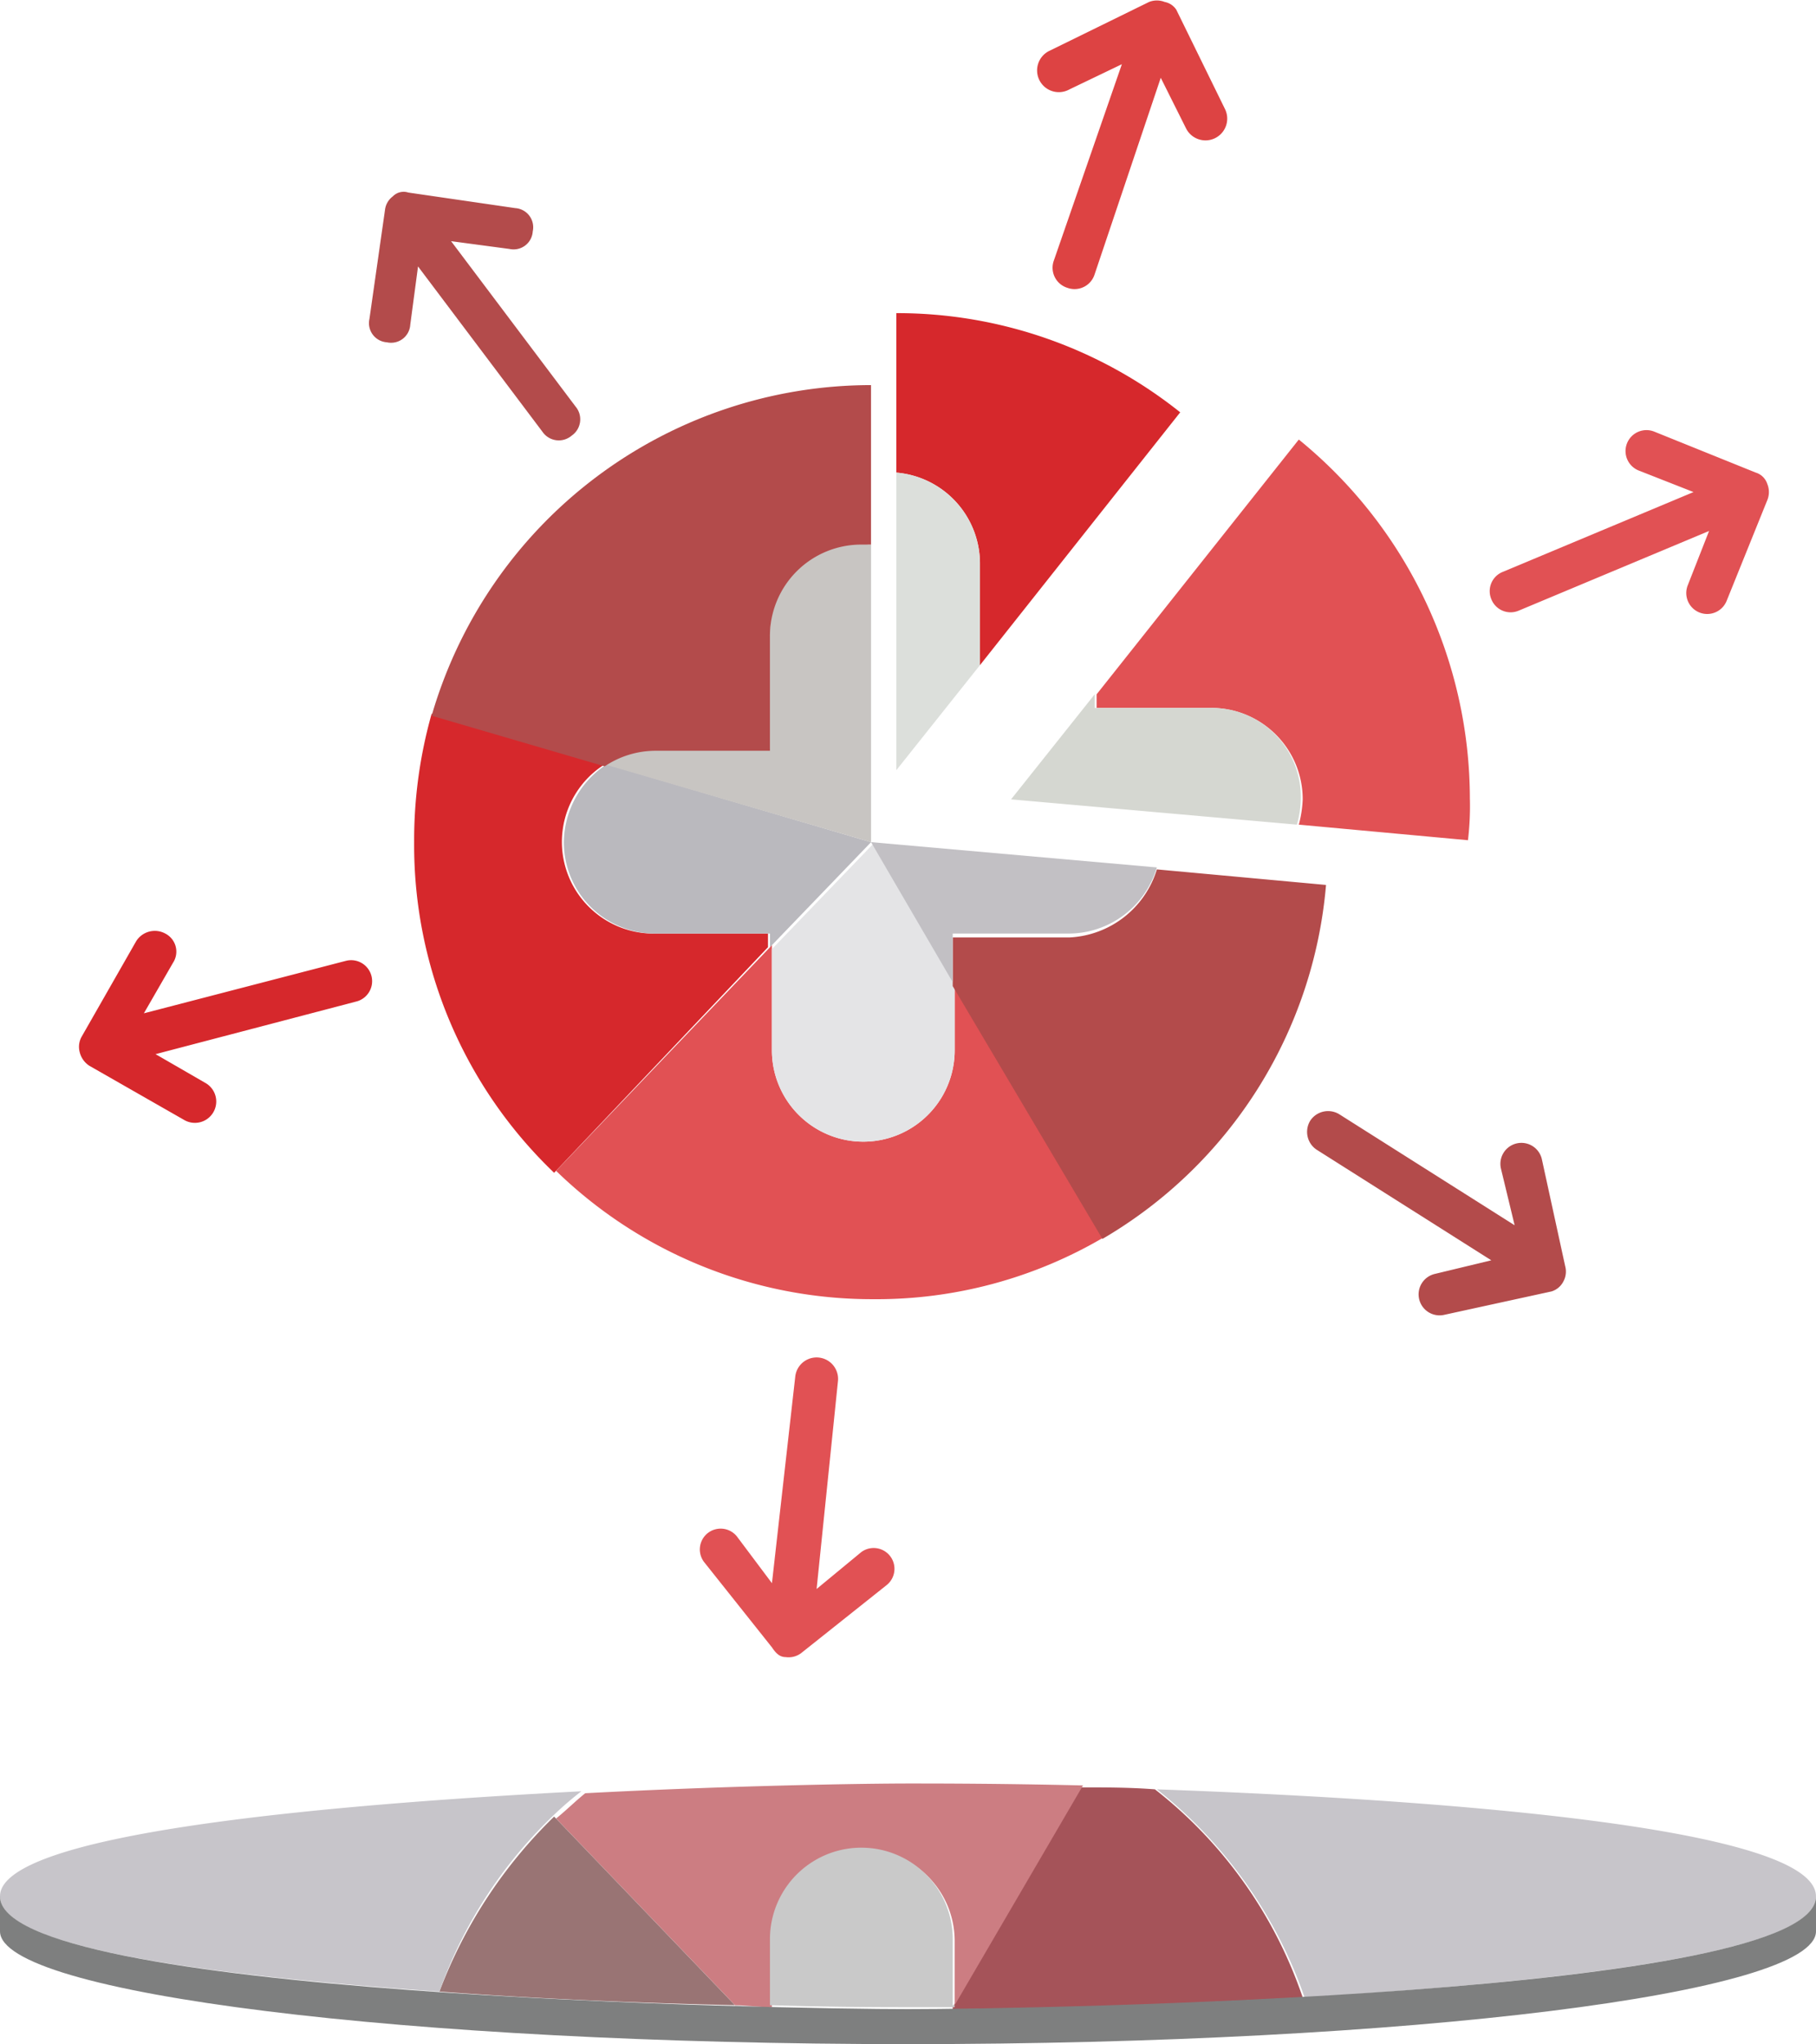 <svg xmlns="http://www.w3.org/2000/svg" xmlns:xlink="http://www.w3.org/1999/xlink" viewBox="433 -1219.707 201.691 226.956">
  <defs>
    <style>
      .cls-1 {
        clip-path: url(#clip-path);
      }

      .cls-2 {
        fill: #b34b4b;
      }

      .cls-3 {
        fill: #d6282c;
      }

      .cls-4 {
        fill: #bab9be;
      }

      .cls-5 {
        fill: #e15154;
      }

      .cls-6 {
        fill: #e4e4e6;
      }

      .cls-7 {
        fill: #c2c0c4;
      }

      .cls-8 {
        fill: #d5d7d1;
      }

      .cls-9 {
        fill: #dd4343;
      }

      .cls-10 {
        fill: #dcdfdb;
      }

      .cls-11 {
        fill: #c7c5ca;
      }

      .cls-12 {
        fill: #a55359;
      }

      .cls-13 {
        fill: #cc7d82;
      }

      .cls-14 {
        fill: #c9c9c9;
      }

      .cls-15 {
        fill: #997474;
      }

      .cls-16 {
        fill: #7e7f7f;
      }

      .cls-17 {
        fill: #c8c5c2;
      }
    </style>
    <clipPath id="clip-path">
      <rect id="Rectangle_307" data-name="Rectangle 307" width="201.691" height="226.956"/>
    </clipPath>
  </defs>
  <g id="Process_2_-_Allocation_1_" transform="translate(433 -1219.707)">
    <g id="Group_886" data-name="Group 886">
      <g id="Group_885" data-name="Group 885" class="cls-1">
        <g id="Group_859" data-name="Group 859" class="cls-1">
          <path id="Path_2275" data-name="Path 2275" class="cls-2" d="M21.609,10.377a2.186,2.186,0,0,0-.864,1.512L19.018,23.982a2.132,2.132,0,0,0,1.943,2.591,2.132,2.132,0,0,0,2.591-1.943l.864-6.478,13.82,18.355a2.2,2.2,0,0,0,3.239.432h0a2.2,2.2,0,0,0,.432-3.239L28.087,15.344l6.478.864a2.132,2.132,0,0,0,2.591-1.943,2.132,2.132,0,0,0-1.943-2.591L23.337,9.945a1.679,1.679,0,0,0-1.728.432" transform="translate(22.012 11.433)"/>
        </g>
        <g id="Group_860" data-name="Group 860" class="cls-1">
          <path id="Path_2276" data-name="Path 2276" class="cls-3" d="M4.148,61.336a2.5,2.5,0,0,0,1.08,1.512l10.581,6.046a2.37,2.37,0,0,0,2.375-4.1L12.57,61.552l22.242-5.83a2.331,2.331,0,1,0-1.08-4.535l-22.458,5.83L14.513,51.4a2.256,2.256,0,0,0-.864-3.239,2.438,2.438,0,0,0-3.239.864L4.364,59.608a2.294,2.294,0,0,0-.216,1.728" transform="translate(4.706 55.489)"/>
        </g>
        <g id="Group_861" data-name="Group 861" class="cls-1">
          <path id="Path_2277" data-name="Path 2277" class="cls-3" d="M72.047,50.952,42.462,42.315a10.177,10.177,0,0,0,5.4,18.787H60.6v1.512L36.848,87.663A50.34,50.34,0,0,1,21.3,50.952,51.63,51.63,0,0,1,23.243,36.7Z" transform="translate(24.696 42.551)"/>
        </g>
        <g id="Group_862" data-name="Group 862" class="cls-1">
          <path id="Path_2278" data-name="Path 2278" class="cls-4" d="M63.119,47.938,51.89,59.6V58.087H39.149A10.138,10.138,0,0,1,29,47.938,10.455,10.455,0,0,1,33.751,39.3Z" transform="translate(33.624 45.566)"/>
        </g>
        <g id="Group_863" data-name="Group 863" class="cls-1">
          <path id="Path_2279" data-name="Path 2279" class="cls-5" d="M45.507,103.07a2.327,2.327,0,0,0,1.728-.432l9.5-7.558a2.311,2.311,0,0,0-2.807-3.671l-4.967,4.1,2.375-23.106a2.385,2.385,0,1,0-4.751-.432L44,94.864l-3.887-5.183a2.311,2.311,0,0,0-3.671,2.807L44,101.99c.432.648.864,1.08,1.512,1.08" transform="translate(41.734 80.914)"/>
        </g>
        <g id="Group_864" data-name="Group 864" class="cls-1">
          <path id="Path_2280" data-name="Path 2280" class="cls-5" d="M72.868,52.919,89.5,80.992A49.786,49.786,0,0,1,63.8,87.9,50.358,50.358,0,0,1,28.6,73.649L52.57,48.6V60.261a10.149,10.149,0,0,0,20.3,0V52.919Z" transform="translate(33.16 56.348)"/>
        </g>
        <g id="Group_865" data-name="Group 865" class="cls-1">
          <path id="Path_2281" data-name="Path 2281" class="cls-6" d="M60,58.948V66.29a10.149,10.149,0,0,1-20.3,0V55.061L50.929,43.4Z" transform="translate(46.03 50.319)"/>
        </g>
        <g id="Group_866" data-name="Group 866" class="cls-1">
          <path id="Path_2282" data-name="Path 2282" class="cls-2" d="M95.668,76.067a2.294,2.294,0,0,0,.216-1.728L93.293,62.462a2.331,2.331,0,1,0-4.535,1.08L90.27,69.8,70.835,57.5a2.378,2.378,0,0,0-3.239.648h0a2.378,2.378,0,0,0,.648,3.239L87.678,73.691,81.416,75.2a2.331,2.331,0,1,0,1.08,4.535l11.877-2.591a2.211,2.211,0,0,0,1.3-1.08" transform="translate(77.95 66.24)"/>
        </g>
        <g id="Group_867" data-name="Group 867" class="cls-1">
          <path id="Path_2283" data-name="Path 2283" class="cls-2" d="M71.674,44.7l18.787,1.728a50.43,50.43,0,0,1-24.833,39.3L49,57.657v-5.4H61.957A10.7,10.7,0,0,0,71.674,44.7" transform="translate(56.812 51.827)"/>
        </g>
        <g id="Group_868" data-name="Group 868" class="cls-1">
          <path id="Path_2284" data-name="Path 2284" class="cls-7" d="M44.8,43.3l31.744,2.807a10.237,10.237,0,0,1-9.933,7.342H53.87v5.4Z" transform="translate(51.943 50.203)"/>
        </g>
        <g id="Group_869" data-name="Group 869" class="cls-1">
          <path id="Path_2285" data-name="Path 2285" class="cls-5" d="M107.451,28.117a1.947,1.947,0,0,0-1.3-1.3L94.926,22.287A2.326,2.326,0,1,0,93.2,26.606l6.046,2.375L78.083,37.835a2.3,2.3,0,0,0-1.3,3.023h0a2.3,2.3,0,0,0,3.023,1.3L100.973,33.3,98.6,39.346a2.326,2.326,0,0,0,4.319,1.728l4.535-11.229a2.366,2.366,0,0,0,0-1.728" transform="translate(88.842 25.652)"/>
        </g>
        <g id="Group_870" data-name="Group 870" class="cls-1">
          <path id="Path_2286" data-name="Path 2286" class="cls-5" d="M97.861,62.55a31.894,31.894,0,0,1-.216,4.535L78.858,65.357a12.638,12.638,0,0,0,.432-2.807A10.138,10.138,0,0,0,69.141,52.4H56.4V50.889L78.858,22.6a51.508,51.508,0,0,1,19,39.95" transform="translate(65.392 26.203)"/>
        </g>
        <g id="Group_871" data-name="Group 871" class="cls-1">
          <path id="Path_2287" data-name="Path 2287" class="cls-8" d="M84.176,47.361a10.941,10.941,0,0,1-.432,2.807L52,47.361,61.286,35.7v1.512H74.026A9.873,9.873,0,0,1,84.176,47.361" transform="translate(60.291 41.392)"/>
        </g>
        <g id="Group_872" data-name="Group 872" class="cls-1">
          <path id="Path_2288" data-name="Path 2288" class="cls-9" d="M67.459.187a2.365,2.365,0,0,0-1.728,0l-11.013,5.4A2.414,2.414,0,1,0,56.878,9.9L62.708,7.1,55.15,28.907a2.334,2.334,0,0,0,1.512,3.023h0a2.334,2.334,0,0,0,3.023-1.512l7.342-21.81,2.807,5.615a2.414,2.414,0,1,0,4.319-2.159l-5.4-11.013a1.983,1.983,0,0,0-1.3-.864" transform="translate(61.891 0.029)"/>
        </g>
        <g id="Group_873" data-name="Group 873" class="cls-1">
          <path id="Path_2289" data-name="Path 2289" class="cls-3" d="M77.628,27.113,55.386,55.186V43.957A10.135,10.135,0,0,0,46.1,33.807V16.1A50.378,50.378,0,0,1,77.628,27.113" transform="translate(53.45 18.667)"/>
        </g>
        <g id="Group_874" data-name="Group 874" class="cls-1">
          <path id="Path_2290" data-name="Path 2290" class="cls-10" d="M55.386,34.449V45.678L46.1,57.339V24.3a10.135,10.135,0,0,1,9.286,10.149" transform="translate(53.45 28.174)"/>
        </g>
        <g id="Group_875" data-name="Group 875" class="cls-1">
          <path id="Path_2291" data-name="Path 2291" class="cls-11" d="M132.7,103.877c0,6.478-29.368,9.5-56.793,11.229A50.623,50.623,0,0,0,59.5,92c30.232,1.08,73.2,4.1,73.2,11.877" transform="translate(68.986 106.668)"/>
        </g>
        <g id="Group_876" data-name="Group 876" class="cls-1">
          <path id="Path_2292" data-name="Path 2292" class="cls-12" d="M71.458,92.116A49.521,49.521,0,0,1,87.87,115.222c-15.548.864-30.448,1.3-38.87,1.3V116.3L63.252,91.9c2.807,0,5.4,0,8.206.216" transform="translate(56.812 106.552)"/>
        </g>
        <g id="Group_877" data-name="Group 877" class="cls-1">
          <path id="Path_2293" data-name="Path 2293" class="cls-13" d="M87.121,91.916l-14.252,24.4v-7.126a10.149,10.149,0,1,0-20.3,0v7.342H48.683L28.6,95.587c1.08-.864,2.159-1.943,3.239-2.807,16.412-.864,31.1-1.08,36.063-1.08,2.807,0,10.149,0,19.219.216" transform="translate(33.16 106.32)"/>
        </g>
        <g id="Group_878" data-name="Group 878" class="cls-1">
          <path id="Path_2294" data-name="Path 2294" class="cls-14" d="M60.115,112.491v.216H54.932c-2.591,0-8.206,0-15.332-.216v-7.342a10.149,10.149,0,0,1,20.3,0v7.342Z" transform="translate(45.914 110.146)"/>
        </g>
        <g id="Group_879" data-name="Group 879" class="cls-1">
          <path id="Path_2295" data-name="Path 2295" class="cls-6" d="M41.687,103.316V107.2L37.8,103.1c1.3,0,2.591.216,3.887.216" transform="translate(43.827 119.538)"/>
        </g>
        <g id="Group_880" data-name="Group 880" class="cls-1">
          <path id="Path_2296" data-name="Path 2296" class="cls-15" d="M35.341,93.4l20.083,20.946c-9.5-.216-21.162-.648-32.823-1.512A53.379,53.379,0,0,1,35.341,93.4" transform="translate(26.203 108.291)"/>
        </g>
        <g id="Group_881" data-name="Group 881" class="cls-1">
          <path id="Path_2297" data-name="Path 2297" class="cls-11" d="M64.567,92.1a37.537,37.537,0,0,0-3.239,2.807A50.255,50.255,0,0,0,48.8,114.342C23.97,112.615,0,109.591,0,103.761,0,96.851,35.415,93.612,64.567,92.1" transform="translate(0 106.784)"/>
        </g>
        <g id="Group_882" data-name="Group 882" class="cls-1">
          <path id="Path_2298" data-name="Path 2298" class="cls-16" d="M201.691,97.5v3.887c0,6.91-45.132,12.525-100.846,12.525S0,108.3,0,101.387V97.5c0,11.013,87.241,12.525,100.846,12.525,14.252,0,100.846-1.512,100.846-12.525" transform="translate(0 113.045)"/>
        </g>
        <g id="Group_883" data-name="Group 883" class="cls-1">
          <path id="Path_2299" data-name="Path 2299" class="cls-17" d="M60.684,28.116V61.155L31.1,52.518a9.625,9.625,0,0,1,5.615-1.728H49.455V38.049A10.138,10.138,0,0,1,59.6,27.9a2.348,2.348,0,0,0,1.08.216" transform="translate(36.058 32.348)"/>
        </g>
        <g id="Group_884" data-name="Group 884" class="cls-1">
          <path id="Path_2300" data-name="Path 2300" class="cls-2" d="M71,19.8V37.507h-1.08A10.138,10.138,0,0,0,59.774,47.657V60.4H47.034a10.14,10.14,0,0,0-5.615,1.728L22.2,56.51A50.848,50.848,0,0,1,71,19.8" transform="translate(25.739 22.957)"/>
        </g>
      </g>
    </g>
  </g>
</svg>
